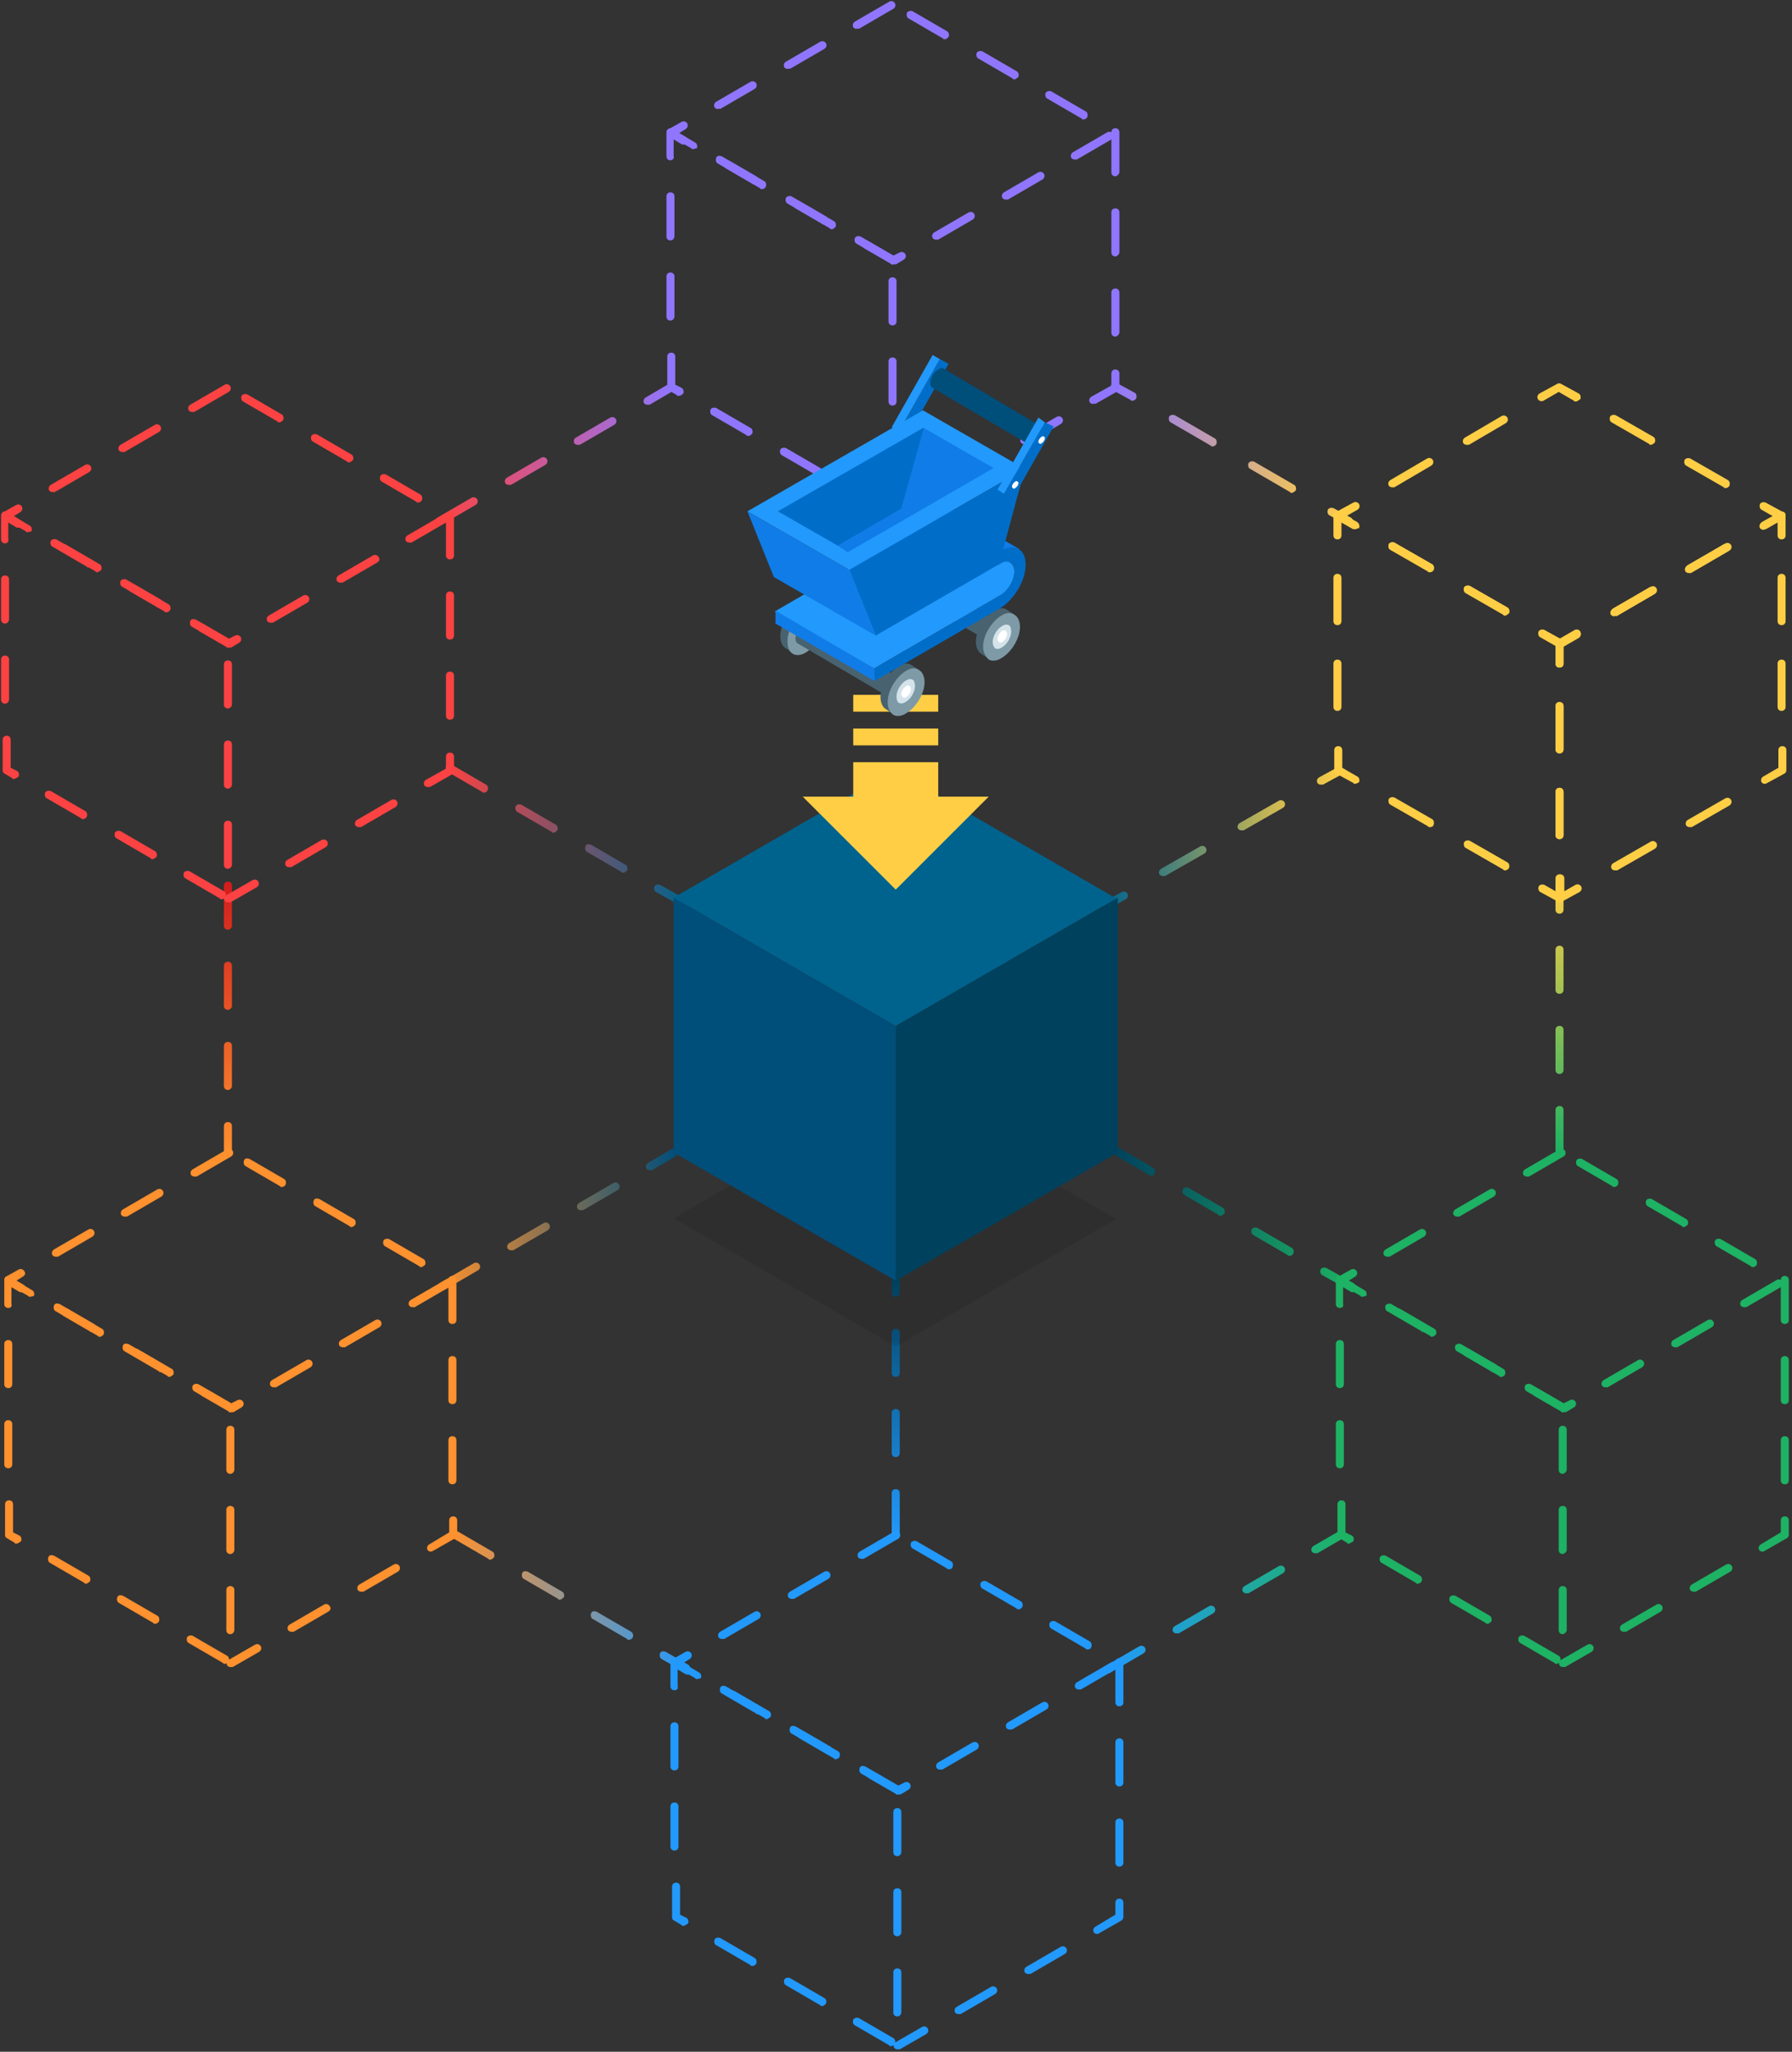 <svg xmlns="http://www.w3.org/2000/svg" width="477" height="546" viewBox="0 0 477 546">
    <rect x="0" y="0" width="477" height="546" fill="#333333" stroke="none"/>
    <defs>
        <linearGradient id="prefix__a" x1="-.154%" x2="99.74%" y1="50.018%" y2="50.018%">
            <stop offset="0%" stop-color="#FC4242"/>
            <stop offset="100%" stop-color="#00638E"/>
        </linearGradient>
        <linearGradient id="prefix__b" x1="-.265%" x2="99.958%" y1="50.054%" y2="50.054%">
            <stop offset=".385%" stop-color="#00415E"/>
            <stop offset="100%" stop-color="#1DB264"/>
        </linearGradient>
        <linearGradient id="prefix__c" x1="-.318%" x2="99.979%" y1="50.303%" y2="50.303%">
            <stop offset="0%" stop-color="#FF912E"/>
            <stop offset="99.75%" stop-color="#2299FC"/>
        </linearGradient>
        <linearGradient id="prefix__d" x1=".451%" x2="947.642%" y1="50.854%" y2="50.854%">
            <stop offset="0%" stop-color="#9076FF"/>
            <stop offset="100%" stop-color="#FFCE45"/>
        </linearGradient>
        <linearGradient id="prefix__e" x1="-39.198%" x2="124.794%" y1="50.472%" y2="50.472%">
            <stop offset="0%" stop-color="#9076FF"/>
            <stop offset="100%" stop-color="#FFCE45"/>
        </linearGradient>
        <linearGradient id="prefix__f" x1="-849.033%" x2="98.162%" y1="48.795%" y2="48.795%">
            <stop offset="0%" stop-color="#9076FF"/>
            <stop offset="100%" stop-color="#FFCE45"/>
        </linearGradient>
        <linearGradient id="prefix__g" x1="49.58%" x2="49.58%" y1="100.037%" y2=".059%">
            <stop offset="0%" stop-color="#2299FC"/>
            <stop offset="99.94%" stop-color="#00415E"/>
        </linearGradient>
        <linearGradient id="prefix__h" x1="45.91%" x2="45.91%" y1="100.118%" y2=".043%">
            <stop offset="0%" stop-color="#00638E"/>
            <stop offset="100%" stop-color="#5E41D8"/>
        </linearGradient>
        <linearGradient id="prefix__i" x1="51.66%" x2="51.66%" y1="99.989%" y2=".011%">
            <stop offset="0%" stop-color="#1DB264"/>
            <stop offset="100%" stop-color="#FFCE45"/>
        </linearGradient>
        <linearGradient id="prefix__j" x1="45.64%" x2="45.64%" y1="100.036%" y2=".011%">
            <stop offset=".116%" stop-color="#FF912E"/>
            <stop offset="99.94%" stop-color="#D31C1C"/>
        </linearGradient>
        <linearGradient id="prefix__k" x1="-2.27%" x2="928.624%" y1="47.426%" y2="47.426%">
            <stop offset="0%" stop-color="#00638E"/>
            <stop offset="99.96%" stop-color="#FFCE45"/>
        </linearGradient>
        <linearGradient id="prefix__l" x1="-39.535%" x2="125.379%" y1="49.54%" y2="49.54%">
            <stop offset="0%" stop-color="#00638E"/>
            <stop offset="99.96%" stop-color="#FFCE45"/>
        </linearGradient>
        <linearGradient id="prefix__m" x1="-834.699%" x2="96.186%" y1="48.565%" y2="48.565%">
            <stop offset="0%" stop-color="#00638E"/>
            <stop offset="99.96%" stop-color="#FFCE45"/>
        </linearGradient>
        <linearGradient id="prefix__n" x1=".021%" x2="100.048%" y1="49.919%" y2="49.919%">
            <stop offset=".116%" stop-color="#FF912E"/>
            <stop offset="100%" stop-color="#004E7A"/>
        </linearGradient>
        <linearGradient id="prefix__o" x1="-.131%" x2="99.893%" y1="49.732%" y2="49.732%">
            <stop offset="0%" stop-color="#FC4242"/>
            <stop offset="100%" stop-color="#9076FF"/>
        </linearGradient>
        <linearGradient id="prefix__p" x1=".002%" x2="99.937%" y1="50.014%" y2="50.014%">
            <stop offset="0%" stop-color="#2299FC"/>
            <stop offset="100%" stop-color="#1DB264"/>
        </linearGradient>
    </defs>
    <g fill="none">
        <path fill="url(#prefix__a)" d="M183.304 241.648c-.213 0-.426 0-.426-.214l-7.256-4.052c-.426-.213-.64-.853-.426-1.493.213-.427.853-.64 1.493-.427l7.256 4.053c.426.213.64.853.426 1.493-.426.426-.853.64-1.067.64zm-16.43-9.385c-.214 0-.428 0-.428-.213l-9.175-5.332c-.427-.213-.64-.853-.427-1.493.213-.64.853-.64 1.494-.427l9.175 5.332c.427.214.64.854.427 1.493-.427.427-.853.64-1.067.64zM148.307 221.6c-.213 0-.427 0-.427-.213l-9.176-5.332c-.426-.213-.64-.853-.426-1.493.213-.427.853-.64 1.493-.427l9.176 5.332c.427.214.64.854.427 1.493-.427.427-.64.64-1.067.64zm-18.565-10.664c-.214 0-.427 0-.427-.213l-9.176-5.332c-.427-.213-.64-.853-.427-1.493.214-.64.854-.64 1.494-.427l9.176 5.332c.427.214.64.853.427 1.493-.214.427-.64.64-1.067.64z" transform="translate(-1)"/>
        <path fill="url(#prefix__b)" d="M360.634 343.596c-.213 0-.427 0-.427-.213l-7.255-4.053c-.427-.213-.64-.853-.427-1.493.213-.426.854-.64 1.494-.426l7.255 4.052c.427.214.64.853.427 1.493-.214.427-.64.64-1.067.64zm-16.431-9.384c-.214 0-.427 0-.427-.214l-9.176-5.332c-.427-.213-.64-.853-.427-1.493.214-.426.854-.64 1.494-.426l9.176 5.332c.427.213.64.853.427 1.493-.214.426-.64.64-1.067.64zm-18.352-10.664c-.214 0-.427 0-.427-.214l-9.176-5.332c-.427-.213-.64-.853-.427-1.493.214-.426.854-.64 1.494-.426l9.176 5.332c.427.213.64.853.427 1.493-.427.426-.854.64-1.067.64zm-18.565-10.664c-.214 0-.427 0-.427-.214l-9.176-5.332c-.427-.213-.64-.853-.427-1.493.214-.426.854-.64 1.494-.426l9.176 5.332c.427.213.64.853.427 1.493-.214.426-.64.64-1.067.64z" transform="translate(-1)"/>
        <path fill="url(#prefix__c)" d="M183.518 445.118c-.214 0-.427 0-.427-.213l-5.975-3.413c-.427-.213-.64-.853-.427-1.493.214-.64.854-.64 1.494-.426l5.975 3.412c.427.213.64.853.427 1.493-.214.427-.64.64-1.067.64zm-15.151-8.745c-.213 0-.427 0-.427-.213l-9.176-5.332c-.427-.213-.64-.853-.427-1.493.214-.64.854-.64 1.494-.426l9.176 5.332c.427.213.64.853.427 1.493-.213.426-.64.64-1.067.64zm-18.352-10.664c-.213 0-.427 0-.427-.213l-9.175-5.332c-.427-.213-.64-.853-.427-1.493.213-.64.853-.64 1.493-.426l9.176 5.332c.427.213.64.853.427 1.493-.427.426-.853.64-1.067.64zm-18.565-10.664c-.213 0-.427 0-.427-.213l-9.176-5.332c-.426-.213-.64-.853-.426-1.493.213-.64.853-.64 1.493-.427l9.176 5.333c.427.213.64.853.427 1.492-.427.427-.64.64-1.067.64z" transform="translate(-1)"/>
        <g>
            <path fill="url(#prefix__d)" d="M5.762 6.398c-.214 0-.427 0-.427-.213L.64 3.625C.213 3.414 0 2.774.213 2.134c.214-.427.854-.64 1.494-.427l4.695 2.56c.427.213.64.853.427 1.493-.214.426-.64.64-1.067.64z" transform="translate(-1) translate(296.616 100.242)"/>
            <path fill="url(#prefix__e)" d="M48.227 30.926c-.214 0-.427 0-.427-.213l-10.67-6.186c-.426-.213-.64-.853-.426-1.493.213-.426.853-.64 1.493-.426l10.67 6.185c.427.213.64.853.427 1.493-.427.426-.854.64-1.067.64zM27.1 18.556c-.213 0-.427 0-.427-.214l-10.67-6.185c-.426-.213-.64-.853-.426-1.493.213-.426.853-.64 1.493-.426l10.67 6.185c.427.213.64.853.427 1.493-.427.64-.854.64-1.067.64z" transform="translate(-1) translate(296.616 100.242)"/>
            <path fill="url(#prefix__f)" d="M63.378 39.67c-.214 0-.427 0-.427-.213l-4.695-2.56c-.427-.213-.64-.852-.427-1.492.214-.427.854-.64 1.494-.427l4.695 2.56c.427.213.64.853.427 1.492-.427.427-.64.64-1.067.64z" transform="translate(-1) translate(296.616 100.242)"/>
        </g>
        <path fill="url(#prefix__g)" d="M239.427 409.073c-.64 0-1.067-.426-1.067-1.066v-10.664c0-.64.427-1.066 1.067-1.066.64 0 1.067.426 1.067 1.066v10.664c0 .64-.427 1.066-1.067 1.066zm0-21.328c-.64 0-1.067-.426-1.067-1.066v-10.664c0-.64.427-1.067 1.067-1.067.64 0 1.067.427 1.067 1.067v10.664c0 .64-.427 1.066-1.067 1.066zm0-21.328c-.64 0-1.067-.426-1.067-1.066v-10.664c0-.64.427-1.067 1.067-1.067.64 0 1.067.427 1.067 1.067v10.664c0 .64-.427 1.066-1.067 1.066zm0-21.328c-.64 0-1.067-.426-1.067-1.066v-6.825c0-.64.427-1.067 1.067-1.067.64 0 1.067.427 1.067 1.067v6.825c0 .64-.427 1.066-1.067 1.066z" transform="translate(-1)"/>
        <path fill="url(#prefix__h)" d="M239.213 158.468c-.64 0-1.067-.427-1.067-1.066v-10.664c0-.64.427-1.067 1.067-1.067.64 0 1.067.427 1.067 1.067v10.664c0 .64-.64 1.066-1.067 1.066zm0-21.328c-.64 0-1.067-.427-1.067-1.067v-8.104c0-.64.427-1.067 1.067-1.067.64 0 1.067.427 1.067 1.067v8.104c0 .64-.64 1.067-1.067 1.067z" transform="translate(-1)"/>
        <path fill="url(#prefix__i)" d="M416.116 307.125c-.64 0-1.067-.427-1.067-1.066v-10.664c0-.64.427-1.067 1.067-1.067.64 0 1.067.427 1.067 1.067v10.664c0 .64-.427 1.066-1.067 1.066zm0-21.328c-.64 0-1.067-.427-1.067-1.067v-10.664c0-.64.427-1.066 1.067-1.066.64 0 1.067.427 1.067 1.066v10.664c0 .64-.427 1.067-1.067 1.067zm0-21.328c-.64 0-1.067-.427-1.067-1.067v-10.664c0-.64.427-1.066 1.067-1.066.64 0 1.067.426 1.067 1.066v10.664c0 .64-.427 1.067-1.067 1.067zm0-21.328c-.64 0-1.067-.427-1.067-1.067v-6.398c0-.64.427-1.067 1.067-1.067.64 0 1.067.427 1.067 1.067v6.398c0 .64-.427 1.067-1.067 1.067z" transform="translate(-1)"/>
        <path fill="url(#prefix__j)" d="M61.67 307.765c-.64 0-1.066-.427-1.066-1.067v-7.038c0-.64.426-1.066 1.067-1.066.64 0 1.066.426 1.066 1.066v7.038c0 .64-.64 1.067-1.066 1.067zm0-17.702c-.64 0-1.066-.427-1.066-1.067v-10.664c0-.64.426-1.066 1.067-1.066.64 0 1.066.426 1.066 1.066v10.664c0 .64-.64 1.067-1.066 1.067zm0-21.329c-.64 0-1.066-.426-1.066-1.066v-10.664c0-.64.426-1.067 1.067-1.067.64 0 1.066.427 1.066 1.067v10.664c0 .64-.64 1.066-1.066 1.066zm0-21.328c-.64 0-1.066-.426-1.066-1.066v-10.664c0-.64.426-1.067 1.067-1.067.64 0 1.066.427 1.066 1.067v10.664c0 .64-.64 1.066-1.066 1.066z" transform="translate(-1)"/>
        <g>
            <path fill="url(#prefix__k)" d="M2.987 39.244c-.426 0-.64-.214-.853-.427-.213-.426-.213-1.066.427-1.493l4.694-2.56c.427-.212 1.067-.212 1.494.427.213.427.213 1.067-.427 1.493l-4.694 2.56h-.64z" transform="translate(-1) translate(292.348 202.617)"/>
            <path fill="url(#prefix__l)" d="M18.138 30.5c-.426 0-.64-.214-.853-.427-.214-.427-.214-1.067.427-1.493l10.456-5.972c.427-.213 1.067-.213 1.494.426.213.427.213 1.067-.427 1.493L18.779 30.5h-.64zm20.913-12.158c-.427 0-.64-.213-.854-.426-.213-.427-.213-1.067.427-1.493L49.08 10.45c.427-.213 1.067-.213 1.494.426.214.427.214 1.067-.427 1.493l-10.456 5.972h-.64z" transform="translate(-1) translate(292.348 202.617)"/>
            <path fill="url(#prefix__m)" d="M60.177 6.185c-.427 0-.64-.213-.854-.426-.213-.427-.213-1.067.427-1.493l4.695-2.56c.426-.213 1.067-.213 1.493.427.214.426.214 1.066-.426 1.493l-4.695 2.56h-.64z" transform="translate(-1) translate(292.348 202.617)"/>
        </g>
        <path fill="url(#prefix__n)" d="M118.433 343.383c-.427 0-.64-.213-.854-.427-.213-.426-.213-1.066.427-1.493l9.176-5.332c.427-.213 1.067-.213 1.494.427.213.426.213 1.066-.427 1.493l-9.176 5.332h-.64zm18.565-10.664c-.427 0-.64-.214-.853-.427-.214-.426-.214-1.066.426-1.493l9.176-5.332c.427-.213 1.067-.213 1.494.427.213.426.213 1.066-.427 1.493l-9.176 5.332h-.64zm18.565-10.664c-.426 0-.64-.214-.853-.427-.214-.426-.214-1.066.427-1.493l9.175-5.332c.427-.213 1.067-.213 1.494.427.214.426.214 1.066-.427 1.493l-9.175 5.332h-.64zm18.352-10.664c-.427 0-.64-.214-.853-.427-.214-.426-.214-1.066.426-1.493l6.189-3.626c.427-.213 1.067-.213 1.494.427.213.426.213 1.066-.427 1.493l-6.189 3.626h-.64z" transform="translate(-1)"/>
        <path fill="url(#prefix__o)" d="M117.793 139.7c-.427 0-.64-.214-.854-.427-.213-.427-.213-1.067.427-1.493l9.176-5.332c.427-.214 1.067-.214 1.494.426.213.427.213 1.067-.427 1.493l-9.176 5.332h-.64zm18.565-10.665c-.427 0-.64-.213-.854-.426-.213-.427-.213-1.067.427-1.493l9.176-5.332c.427-.214 1.067-.214 1.494.426.213.427.213 1.067-.427 1.493l-9.176 5.332h-.64zm18.352-10.664c-.427 0-.64-.213-.854-.426-.213-.427-.213-1.067.427-1.493l9.176-5.332c.427-.214 1.067-.214 1.494.426.213.427.213 1.066-.427 1.493l-9.176 5.332h-.64zm18.565-10.664c-.427 0-.64-.213-.854-.427-.213-.426-.213-1.066.427-1.493l6.189-3.625c.426-.214 1.067-.214 1.493.426.214.427.214 1.067-.426 1.493l-6.189 3.626h-.64z" transform="translate(-1)"/>
        <path fill="url(#prefix__p)" d="M295.55 445.331c-.428 0-.641-.213-.854-.426-.214-.427-.214-1.067.426-1.493l9.176-5.332c.427-.214 1.067-.214 1.494.426.213.427.213 1.067-.427 1.493l-9.176 5.332h-.64zm18.564-10.664c-.426 0-.64-.213-.853-.426-.214-.427-.214-1.067.426-1.493l9.176-5.332c.427-.214 1.067-.214 1.494.426.214.427.214 1.067-.427 1.493l-9.176 5.332h-.64zm18.565-10.664c-.426 0-.64-.213-.853-.426-.214-.427-.214-1.067.427-1.493l9.176-5.332c.426-.214 1.067-.214 1.493.426.214.427.214 1.067-.426 1.493l-9.176 5.332h-.64zm18.352-10.664c-.427 0-.64-.213-.853-.426-.214-.427-.214-1.067.426-1.493l6.616-3.84c.426-.213 1.067-.213 1.493.427.214.427.214 1.066-.426 1.493l-6.616 3.84h-.64z" transform="translate(-1)"/>
        <g fill="#1DB264">
            <path d="M60.604 138.633c-.427 0-.64-.213-.854-.427-.213-.426-.213-1.066.427-1.493l7.042-4.052c.427-.213 1.067-.213 1.494.427.213.426.213 1.066-.427 1.492l-7.042 4.053h-.64zm16.217-9.385c-.426 0-.64-.213-.853-.426-.214-.427-.214-1.067.427-1.493l9.176-5.332c.426-.213 1.067-.213 1.493.426.214.427.214 1.067-.426 1.493l-9.176 5.332h-.64zm18.566-10.664c-.427 0-.64-.213-.854-.426-.213-.427-.213-1.067.427-1.493l9.176-5.332c.427-.213 1.067-.213 1.493.426.214.427.214 1.067-.426 1.493l-9.176 5.332h-.64zm18.351-10.664c-.426 0-.64-.213-.853-.426-.214-.427-.214-1.067.427-1.493l5.334-3.2v-3.199c0-.64.427-1.066 1.067-1.066.64 0 1.067.427 1.067 1.066v3.84c0 .426-.213.64-.426.853l-5.975 3.412c-.214.213-.427.213-.64.213zm5.975-17.915c-.64 0-1.067-.427-1.067-1.067V78.274c0-.64.427-1.066 1.067-1.066.64 0 1.067.426 1.067 1.066v10.664c0 .64-.426 1.067-1.067 1.067zm0-21.328c-.64 0-1.067-.427-1.067-1.067V56.946c0-.64.427-1.066 1.067-1.066.64 0 1.067.426 1.067 1.066V67.61c0 .64-.426 1.067-1.067 1.067zm0-21.329c-.64 0-1.067-.426-1.067-1.066V35.618c0-.64.427-1.066 1.067-1.066.64 0 1.067.426 1.067 1.066v10.664c0 .64-.426 1.066-1.067 1.066z" transform="translate(-1) translate(356.366 304.992)"/>
            <path d="M58.896 137.78c-.213 0-.426 0-.426-.214l-9.176-5.332c-.427-.213-.64-.853-.427-1.493.213-.426.854-.64 1.494-.426l9.176 5.332c.426.213.64.853.426 1.493-.213.426-.64.64-1.067.64zm1.708-7.892c-.64 0-1.067-.426-1.067-1.066v-10.664c0-.64.426-1.067 1.067-1.067.64 0 1.067.427 1.067 1.067v10.664c0 .426-.64 1.066-1.067 1.066zm-20.06-2.772c-.213 0-.426 0-.426-.214l-9.176-5.332c-.427-.213-.64-.853-.427-1.493.214-.426.854-.64 1.494-.426l9.176 5.332c.427.213.64.853.427 1.493-.427.426-.64.64-1.067.64zM21.98 116.452c-.213 0-.426 0-.426-.214l-9.176-5.332c-.427-.213-.64-.853-.427-1.493.213-.426.854-.64 1.494-.426l9.176 5.332c.426.213.64.853.426 1.493-.213.426-.64.64-1.067.64zm38.625-7.892c-.64 0-1.067-.426-1.067-1.066V96.83c0-.64.426-1.067 1.067-1.067.64 0 1.067.427 1.067 1.067v10.664c0 .426-.64 1.066-1.067 1.066zm-56.976-2.773c-.214 0-.427 0-.427-.213l-2.134-1.28c-.427-.213-.427-.64-.427-.853v-8.104c0-.64.427-1.067 1.067-1.067.64 0 1.067.427 1.067 1.067v7.465l1.707.853c.427.213.64.853.427 1.493-.64.426-1.067.64-1.28.64zm56.976-18.555c-.64 0-1.067-.427-1.067-1.066V75.502c0-.64.426-1.067 1.067-1.067.64 0 1.067.427 1.067 1.067v10.664c0 .426-.64 1.066-1.067 1.066zM1.28 85.739c-.64 0-1.067-.427-1.067-1.066V74.009c0-.64.427-1.067 1.067-1.067.64 0 1.067.427 1.067 1.067v10.664c0 .64-.426 1.066-1.067 1.066zm59.324-14.93c-.214 0-.427 0-.427-.213L51 65.264c-.427-.213-.64-.853-.427-1.493.214-.426.854-.64 1.494-.426l9.176 5.332c.427.213.64.853.427 1.493-.427.426-.854.64-1.067.64zM1.28 64.411c-.64 0-1.067-.427-1.067-1.066V52.68c0-.64.427-1.066 1.067-1.066.64 0 1.067.427 1.067 1.066v10.665c0 .64-.426 1.066-1.067 1.066zm40.758-4.266c-.213 0-.426 0-.426-.213L32.436 54.6c-.427-.213-.64-.853-.427-1.493.213-.427.853-.64 1.494-.427l9.176 5.333c.426.213.64.853.426 1.492-.426.427-.64.64-1.067.64zM23.473 49.481c-.213 0-.427 0-.427-.213l-9.175-5.332c-.427-.213-.64-.853-.427-1.493.213-.427.853-.64 1.493-.427l9.176 5.332c.427.214.64.854.427 1.493-.213.427-.64.64-1.067.64zM1.28 43.083c-.64 0-1.067-.427-1.067-1.067v-6.398c0-.427.214-.64.427-.853.427-.213.64-.213 1.067 0l3.628 2.133c.427.213.64.853.427 1.493-.214.426-.854.64-1.494.426l-2.134-1.28v4.48c.213.64-.213 1.066-.854 1.066z" transform="translate(-1) translate(356.366 304.992)"/>
            <path d="M60.604 70.81c-.214 0-.427 0-.427-.214l-7.042-4.052c-.427-.214-.64-.853-.427-1.493.213-.427.854-.64 1.494-.427l6.615 3.84 1.707-.854c.427-.213 1.067-.213 1.494.427.213.426.213 1.066-.427 1.493l-2.134 1.28h-.853zm11.31-6.612c-.427 0-.64-.214-.854-.427-.214-.426-.214-1.066.427-1.493l9.175-5.332c.427-.213 1.067-.213 1.494.427.214.426.214 1.066-.427 1.493l-9.175 5.332h-.64zm-27.742-2.773c-.213 0-.426 0-.426-.213L34.57 55.88c-.427-.214-.64-.853-.427-1.493.213-.427.853-.64 1.494-.427l9.175 5.332c.427.213.64.853.427 1.493-.213.427-.64.64-1.067.64zm46.307-7.891c-.427 0-.64-.214-.854-.427-.213-.427-.213-1.066.427-1.493l9.176-5.332c.426-.213 1.067-.213 1.493.427.214.426.214 1.066-.426 1.493l-9.176 5.332h-.64zM25.82 50.76c-.214 0-.427 0-.427-.213l-9.176-5.332c-.427-.214-.64-.854-.427-1.493.213-.427.854-.64 1.494-.427l9.176 5.332c.427.213.64.853.427 1.493-.427.427-.854.64-1.067.64zm83.01-7.891c-.427 0-.64-.214-.854-.427-.214-.427-.214-1.066.427-1.493l9.175-5.332c.427-.213 1.067-.213 1.494.427.214.426.214 1.066-.427 1.492l-9.175 5.333h-.64zM7.254 40.097c-.213 0-.426 0-.426-.213L.854 36.47c-.427-.213-.427-.64-.427-.853 0-.213.213-.64.427-.853l3.414-1.92c.427-.213 1.067-.213 1.494.427.213.426.213 1.066-.427 1.493L3.628 35.83l4.268 2.56c.426.213.64.853.426 1.493-.426 0-.64.213-1.067.213zm103.923-7.892c-.214 0-.427 0-.427-.213l-9.176-5.332c-.427-.213-.64-.853-.427-1.493.214-.426.854-.64 1.494-.426l9.176 5.332c.427.213.64.853.427 1.493-.214.426-.64.64-1.067.64zM13.87 29.433c-.427 0-.64-.213-.854-.427-.213-.426-.213-1.066.427-1.493l9.176-5.332c.426-.213 1.067-.213 1.493.427.214.426.214 1.066-.426 1.493l-9.176 5.332h-.64zm78.955-7.892c-.213 0-.427 0-.427-.213l-9.176-5.332c-.427-.213-.64-.853-.427-1.493.214-.426.854-.64 1.494-.426l9.176 5.332c.427.213.64.853.427 1.493-.427.426-.854.64-1.067.64zm-60.39-2.772c-.427 0-.64-.214-.854-.427-.213-.426-.213-1.066.427-1.493l9.176-5.332c.427-.213 1.067-.213 1.494.427.213.426.213 1.066-.427 1.493l-9.176 5.332h-.64zm41.825-7.892c-.214 0-.427 0-.427-.213l-9.176-5.332c-.427-.213-.64-.853-.427-1.493.214-.426.854-.64 1.494-.426l9.176 5.332c.427.213.64.853.427 1.493-.214.426-.64.64-1.067.64zM51 8.105c-.427 0-.64-.214-.854-.427-.213-.426-.213-1.066.427-1.493L59.75.853c.427-.213 1.067-.213 1.494.427.213.426.213 1.066-.427 1.493l-9.176 5.332h-.64z" transform="translate(-1) translate(356.366 304.992)"/>
        </g>
        <g fill="#FFCE45">
            <g>
                <path d="M2.134 43.296c-.64 0-1.067-.426-1.067-1.066v-5.332c0-.427.213-.64.427-.853l4.694-2.56c.427-.213 1.067-.213 1.494.427.214.426.214 1.066-.427 1.493L3.201 37.75v4.692c0 .427-.427.853-1.067.853zM16.858 29.433c-.427 0-.64-.213-.854-.427-.213-.426-.213-1.066.427-1.493l10.03-5.758c.427-.214 1.067-.214 1.493.426.214.427.214 1.067-.426 1.493l-10.03 5.759h-.64zm19.846-11.517c-.427 0-.64-.214-.854-.427-.213-.427-.213-1.066.427-1.493l10.03-5.758c.426-.214 1.066-.214 1.493.426.213.427.213 1.066-.427 1.493l-10.03 5.759h-.64zM61.244 9.171c-.64 0-1.067-.426-1.067-1.066V4.692l-2.988 1.706c-.426.214-1.067.214-1.493-.426-.214-.427-.214-1.067.426-1.493l4.695-2.56c.427-.213.64-.213 1.067 0 .427.214.427.64.427.854v5.332c0 .64-.427 1.066-1.067 1.066zM61.244 54.813c-.64 0-1.067-.426-1.067-1.066V42.23c0-.64.427-1.067 1.067-1.067.64 0 1.067.427 1.067 1.067v11.517c0 .64-.427 1.066-1.067 1.066zm0-22.82c-.64 0-1.067-.427-1.067-1.067V19.409c0-.64.427-1.067 1.067-1.067.64 0 1.067.427 1.067 1.067v11.517c0 .64-.427 1.066-1.067 1.066zM56.763 74.222c-.427 0-.64-.213-.854-.427-.213-.426-.213-1.066.427-1.493l4.054-2.346v-4.692c0-.64.427-1.066 1.067-1.066.64 0 1.067.426 1.067 1.066v5.332c0 .427-.213.64-.427.853l-4.694 2.56c-.427.213-.427.213-.64.213zM16.858 97.256c-.427 0-.64-.213-.854-.426-.213-.427-.213-1.067.427-1.493l10.03-5.759c.427-.213 1.067-.213 1.493.427.214.426.214 1.066-.426 1.493l-10.03 5.758h-.64zM36.704 85.74c-.427 0-.64-.213-.854-.427-.213-.426-.213-1.066.427-1.492l10.03-5.76c.426-.212 1.066-.212 1.493.427.213.427.213 1.067-.427 1.493l-10.03 5.76h-.64zM2.134 105.787c-.213 0-.427 0-.427-.213-.427-.213-.427-.64-.427-.853V99.39c0-.64.427-1.066 1.067-1.066.64 0 1.067.426 1.067 1.066v3.413l2.988-1.707c.427-.213 1.067-.213 1.494.427.213.426.213 1.066-.427 1.493l-4.695 2.56c-.213.212-.427.212-.64.212zM2.134 88.938c-.64 0-1.067-.426-1.067-1.066V76.355c0-.64.427-1.067 1.067-1.067.64 0 1.067.427 1.067 1.067v11.517c0 .64-.427 1.066-1.067 1.066zm0-22.82c-.64 0-1.067-.427-1.067-1.067V53.534c0-.64.427-1.067 1.067-1.067.64 0 1.067.427 1.067 1.067V65.05c0 .64-.427 1.066-1.067 1.066z" transform="translate(-1) translate(354.232 100.242) translate(59.75 34.125)"/>
            </g>
            <g>
                <path d="M61.884 43.296c-.64 0-1.067-.426-1.067-1.066v-4.692l-4.054-2.347c-.427-.213-.64-.853-.427-1.493.213-.426.853-.64 1.493-.426l4.695 2.56c.427.213.427.64.427.852v5.332c0 .854-.427 1.28-1.067 1.28zM47.373 29.433c-.213 0-.427 0-.427-.213l-10.029-5.76c-.427-.212-.64-.852-.427-1.492.214-.427.854-.64 1.494-.427l10.03 5.759c.426.213.64.853.426 1.493-.427.427-.853.64-1.067.64zM27.314 17.916c-.213 0-.427 0-.427-.214l-10.029-5.758c-.427-.214-.64-.853-.427-1.493.214-.427.854-.64 1.494-.427l10.03 5.759c.426.213.64.853.426 1.493-.213.426-.64.64-1.067.64zM2.774 9.171c-.64 0-1.067-.426-1.067-1.066V2.773c0-.427.214-.64.427-.853.427-.214.64-.214 1.067 0l4.695 2.559c.426.213.64.853.426 1.493-.213.426-.853.64-1.493.426L3.84 4.692v3.413c0 .64-.427 1.066-1.067 1.066zM2.774 54.813c-.64 0-1.067-.426-1.067-1.066V42.23c0-.64.427-1.067 1.067-1.067.64 0 1.067.427 1.067 1.067v11.517c0 .64-.427 1.066-1.067 1.066zm0-22.82c-.64 0-1.067-.427-1.067-1.067V19.409c0-.64.427-1.067 1.067-1.067.64 0 1.067.427 1.067 1.067v11.517c0 .64-.427 1.066-1.067 1.066zM7.469 74.222c-.214 0-.427 0-.427-.213l-4.695-2.56c-.426-.213-.426-.64-.426-.853v-5.332c0-.64.426-1.066 1.066-1.066.64 0 1.067.426 1.067 1.066v4.692l4.055 2.346c.427.214.64.853.427 1.493-.427.214-.854.427-1.067.427zM47.373 97.256c-.213 0-.427 0-.427-.213l-10.029-5.759c-.427-.213-.64-.853-.427-1.493.214-.426.854-.64 1.494-.426l10.03 5.758c.426.214.64.854.426 1.493-.427.64-.853.64-1.067.64zM27.314 85.74c-.213 0-.427 0-.427-.213l-10.029-5.759c-.427-.213-.64-.853-.427-1.493.214-.426.854-.64 1.494-.426l10.03 5.758c.426.214.64.853.426 1.493-.213.64-.64.64-1.067.64zM61.884 105.787c-.213 0-.427 0-.427-.213l-4.694-2.56c-.427-.212-.64-.852-.427-1.492.213-.427.853-.64 1.493-.427l2.988 1.707v-3.413c0-.64.427-1.066 1.067-1.066.64 0 1.067.426 1.067 1.066v5.332c0 .427-.214.64-.427.853-.213.213-.427.213-.64.213zM61.884 88.938c-.64 0-1.067-.426-1.067-1.066V76.355c0-.64.427-1.067 1.067-1.067.64 0 1.067.427 1.067 1.067v11.517c0 .64-.427 1.066-1.067 1.066zm0-22.82c-.64 0-1.067-.427-1.067-1.067V53.534c0-.64.427-1.067 1.067-1.067.64 0 1.067.427 1.067 1.067V65.05c0 .64-.427 1.066-1.067 1.066z" transform="translate(-1) translate(354.232 100.242) translate(0 34.125)"/>
            </g>
            <path d="M66.152 6.612c-.214 0-.427 0-.427-.214l-4.054-2.346-4.055 2.346c-.427.214-1.067.214-1.494-.426-.213-.427-.213-1.067.427-1.493l4.695-2.56c.427-.213.64-.213 1.067 0l4.694 2.56c.427.213.64.853.427 1.493-.64.426-.853.64-1.28.64zM17.285 29.433c-.427 0-.64-.213-.854-.427-.213-.426-.213-1.066.427-1.493l9.816-5.758c.427-.214 1.067-.214 1.494.426.213.427.213 1.067-.427 1.493l-9.816 5.759h-.64zM37.13 18.129c-.426 0-.64-.213-.853-.427-.214-.426-.214-1.066.427-1.493l9.816-5.758c.426-.213 1.067-.213 1.493.426.214.427.214 1.067-.426 1.493L37.77 18.13h-.64zM7.469 40.523c-.214 0-.427 0-.427-.213l-4.695-2.56c-.426-.212-.426-.64-.426-.852 0-.214.213-.64.426-.853l4.695-2.56c.427-.213 1.067-.213 1.494.427.213.426.213 1.066-.427 1.493L5.12 37.11l2.988 1.706c.427.213.64.853.427 1.493-.427 0-.854.213-1.067.213zM47.373 63.558c-.213 0-.427 0-.427-.213l-10.029-5.76c-.427-.212-.64-.852-.427-1.492.214-.427.854-.64 1.494-.427l10.03 5.759c.426.213.64.853.426 1.493-.427.427-.853.64-1.067.64zM27.314 52.04c-.213 0-.427 0-.427-.214L16.858 46.07c-.427-.214-.64-.853-.427-1.493.214-.427.854-.64 1.494-.427l10.03 5.759c.426.213.64.853.426 1.493-.213.426-.64.64-1.067.64zM61.884 72.09c-.213 0-.427 0-.427-.214l-4.694-2.56c-.427-.213-.64-.853-.427-1.493.213-.426.853-.64 1.493-.426l4.055 2.346 4.054-2.346c.427-.213 1.067-.213 1.494.426.214.427.214 1.067-.427 1.493l-4.694 2.56c0 .213-.214.213-.427.213zM76.395 63.771c-.427 0-.64-.213-.854-.426-.213-.427-.213-1.067.427-1.493l9.816-5.759c.427-.213 1.067-.213 1.494.427.213.426.213 1.066-.427 1.492l-9.816 5.76c-.214-.214-.427 0-.64 0zM96.24 52.254c-.427 0-.64-.213-.853-.427-.214-.426-.214-1.066.426-1.493l9.816-5.758c.427-.214 1.067-.214 1.494.426.214.427.214 1.067-.427 1.493l-9.816 5.759h-.64zM116.086 40.737c-.427 0-.64-.214-.854-.427-.213-.426-.213-1.066.427-1.493l2.987-1.706-2.987-1.706c-.427-.214-.64-.853-.427-1.493.214-.427.854-.64 1.494-.427l4.695 2.56c.426.213.426.64.426.853 0 .213-.213.64-.426.853l-4.695 2.56c-.213.426-.427.426-.64.426zM106.056 29.646c-.213 0-.427 0-.427-.213L95.6 23.674c-.427-.213-.64-.853-.427-1.493.214-.426.854-.64 1.494-.426l10.03 5.758c.426.214.64.853.426 1.493-.213.427-.64.64-1.067.64zM86.211 18.13c-.214 0-.427 0-.427-.213l-10.03-5.759c-.426-.213-.64-.853-.426-1.493.213-.426.853-.64 1.493-.426l10.03 5.758c.427.213.64.853.427 1.493-.427.427-.854.64-1.067.64z" transform="translate(-1) translate(354.232 100.242)"/>
        </g>
        <g fill="#9076FF">
            <path d="M61.67 138.206c-.426 0-.64-.213-.853-.426-.213-.427-.213-1.067.427-1.493l7.042-4.053c.427-.213 1.067-.213 1.493.427.214.427.214 1.066-.426 1.493l-7.042 4.052h-.64zm16.218-9.384c-.426 0-.64-.213-.853-.427-.214-.426-.214-1.066.427-1.493l9.175-5.332c.427-.213 1.067-.213 1.494.427.214.426.214 1.066-.427 1.493l-9.175 5.332c-.214-.213-.427 0-.64 0zm18.566-10.664c-.427 0-.64-.213-.854-.427-.213-.426-.213-1.066.427-1.493l9.176-5.332c.426-.213 1.067-.213 1.493.427.214.426.214 1.066-.426 1.493l-9.176 5.332c-.427-.213-.64 0-.64 0zm18.351-10.664c-.426 0-.64-.214-.853-.427-.214-.426-.214-1.066.427-1.493l5.334-2.986V99.39c0-.64.427-1.066 1.067-1.066.64 0 1.067.426 1.067 1.066v3.84c0 .426-.213.639-.426.852l-5.975 3.413c-.214-.214-.427 0-.64 0zm5.975-17.916c-.64 0-1.067-.426-1.067-1.066V77.848c0-.64.427-1.067 1.067-1.067.64 0 1.067.427 1.067 1.067v10.664c0 .426-.64 1.066-1.067 1.066zm0-21.328c-.64 0-1.067-.427-1.067-1.066V56.52c0-.64.427-1.067 1.067-1.067.64 0 1.067.427 1.067 1.067v10.664c0 .426-.64 1.066-1.067 1.066zm0-21.328c-.64 0-1.067-.427-1.067-1.067V35.191c0-.64.427-1.066 1.067-1.066.64 0 1.067.427 1.067 1.066v10.664c0 .427-.64 1.067-1.067 1.067z" transform="translate(-1) translate(177.116)"/>
            <path d="M59.963 137.353c-.213 0-.426 0-.426-.213l-9.176-5.332c-.427-.213-.64-.853-.427-1.493.213-.427.854-.64 1.494-.427l9.176 5.332c.426.214.64.853.426 1.493-.213.427-.64.64-1.067.64zm1.494-8.105c-.64 0-1.067-.426-1.067-1.066v-10.664c0-.64.427-1.066 1.067-1.066.64 0 1.067.426 1.067 1.066v10.664c0 .64-.427 1.066-1.067 1.066zm-19.845-2.559c-.214 0-.427 0-.427-.213l-9.176-5.332c-.427-.214-.64-.853-.427-1.493.214-.427.854-.64 1.494-.427l9.176 5.332c.427.214.64.853.427 1.493-.427.427-.854.64-1.067.64zm-18.566-10.664c-.213 0-.426 0-.426-.213l-9.176-5.332c-.427-.214-.64-.853-.427-1.493.213-.427.854-.64 1.494-.427l9.176 5.332c.426.213.64.853.426 1.493-.426.427-.64.64-1.067.64zm38.411-8.105c-.64 0-1.067-.426-1.067-1.066V96.19c0-.64.427-1.067 1.067-1.067.64 0 1.067.427 1.067 1.067v10.664c0 .64-.427 1.066-1.067 1.066zm-56.976-2.56c-.213 0-.427 0-.427-.212l-2.133-1.28c-.427-.213-.427-.64-.427-.853V94.91c0-.64.427-1.066 1.067-1.066.64 0 1.067.426 1.067 1.066v7.465l1.707.853c.427.213.64.853.427 1.493-.427.427-.854.64-1.28.64zm56.976-18.768c-.64 0-1.067-.426-1.067-1.066V74.862c0-.64.427-1.067 1.067-1.067.64 0 1.067.427 1.067 1.067v10.664c0 .64-.427 1.066-1.067 1.066zm-59.11-1.28c-.64 0-1.067-.426-1.067-1.066V73.582c0-.64.427-1.066 1.067-1.066.64 0 1.067.426 1.067 1.066v10.664c0 .427-.427 1.067-1.067 1.067zm59.11-14.93c-.213 0-.427 0-.427-.212l-9.176-5.332c-.426-.214-.64-.854-.426-1.493.213-.427.853-.64 1.493-.427l9.176 5.332c.427.213.64.853.427 1.493-.213.427-.64.64-1.067.64zm-59.11-6.398c-.64 0-1.067-.426-1.067-1.066V52.254c0-.64.427-1.066 1.067-1.066.64 0 1.067.426 1.067 1.066v10.664c0 .427-.427 1.066-1.067 1.066zm40.758-4.265c-.213 0-.426 0-.426-.214l-9.176-5.332c-.427-.213-.64-.853-.427-1.493.213-.426.853-.64 1.494-.426l9.176 5.332c.426.213.64.853.426 1.493-.426.426-.64.64-1.067.64zM24.54 49.055c-.213 0-.427 0-.427-.214l-9.175-5.332c-.427-.213-.64-.853-.427-1.493.213-.64.853-.64 1.493-.426l9.176 5.332c.427.213.64.853.427 1.493-.213.426-.64.64-1.067.64zM2.347 42.656c-.64 0-1.067-.426-1.067-1.066V35.19c0-.426.214-.64.427-.853.427-.213.64-.213 1.067 0l3.628 2.133c.427.213.64.853.427 1.493-.214.427-.854.64-1.494.427L3.2 37.11v4.479c.213.426-.214 1.066-.854 1.066z" transform="translate(-1) translate(177.116)"/>
            <path d="M61.457 70.383c-.213 0-.427 0-.427-.213l-7.042-4.053c-.426-.213-.64-.853-.426-1.493.213-.426.853-.64 1.493-.426l6.616 3.839 1.707-.853c.426-.214 1.067-.214 1.493.426.214.427.214 1.067-.426 1.493l-2.134 1.28c-.427-.213-.64 0-.854 0zM72.98 63.77c-.426 0-.64-.213-.853-.426-.214-.427-.214-1.067.427-1.493l9.175-5.332c.427-.214 1.067-.214 1.494.426.214.427.214 1.067-.427 1.493l-9.175 5.332h-.64zm-27.74-2.773c-.214 0-.428 0-.428-.213l-9.175-5.332c-.427-.213-.64-.853-.427-1.493.213-.64.853-.64 1.494-.426l9.175 5.332c.427.213.64.853.427 1.493-.427.426-.64.64-1.067.64zm46.306-7.891c-.427 0-.64-.213-.854-.427-.213-.426-.213-1.066.427-1.492l9.176-5.333c.426-.213 1.067-.213 1.493.427.214.427.214 1.066-.426 1.493l-9.176 5.332h-.64zm-64.872-2.773c-.213 0-.427 0-.427-.213l-9.176-5.332c-.426-.213-.64-.853-.426-1.493.213-.426.853-.64 1.493-.426l9.176 5.332c.427.213.64.853.427 1.493-.213.426-.64.64-1.067.64zm83.223-7.891c-.426 0-.64-.213-.853-.427-.214-.426-.214-1.066.427-1.493l9.175-5.332c.427-.213 1.067-.213 1.494.427.214.427.214 1.066-.427 1.493l-9.175 5.332h-.64zM8.322 39.67c-.213 0-.426 0-.426-.213L1.92 36.045c-.427-.214-.427-.64-.427-.854 0-.213.213-.64.427-.853l3.414-1.92c.427-.213 1.067-.213 1.494.427.213.427.213 1.067-.427 1.493l-1.707 1.067 4.268 2.56c.426.212.64.852.426 1.492-.426 0-.64.213-1.067.213zm103.923-7.891c-.214 0-.427 0-.427-.213l-9.176-5.332c-.427-.214-.64-.854-.427-1.493.214-.427.854-.64 1.494-.427l9.176 5.332c.427.213.64.853.427 1.493-.214.427-.64.64-1.067.64zm-97.308-2.773c-.426 0-.64-.213-.853-.426-.213-.427-.213-1.067.427-1.493l9.176-5.332c.426-.214 1.067-.214 1.493.426.214.427.214 1.067-.426 1.493l-9.176 5.332c-.214-.213-.427 0-.64 0zm78.956-7.891c-.214 0-.427 0-.427-.213L84.29 15.57c-.427-.214-.64-.854-.427-1.493.214-.427.854-.64 1.494-.427l9.176 5.332c.427.213.64.853.427 1.493-.427.427-.854.64-1.067.64zm-60.39-2.773c-.427 0-.64-.213-.854-.426-.213-.427-.213-1.067.427-1.493l9.176-5.332c.427-.214 1.067-.214 1.494.426.213.427.213 1.067-.427 1.493l-9.176 5.332c-.214-.213-.427 0-.64 0zm41.825-7.891c-.214 0-.427 0-.427-.213l-9.176-5.333c-.427-.213-.64-.853-.427-1.493.214-.426.854-.64 1.494-.426l9.176 5.332c.427.213.64.853.427 1.493-.427.427-.64.64-1.067.64zM51.854 7.678c-.426 0-.64-.213-.853-.426-.213-.427-.213-1.067.427-1.493L60.604.427c.426-.214 1.067-.214 1.493.426.214.427.214 1.067-.426 1.493l-9.176 5.332c-.214-.213-.427 0-.64 0z" transform="translate(-1) translate(177.116)"/>
        </g>
        <g fill="#FC4242">
            <path d="M61.67 139.912c-.426 0-.64-.213-.853-.426-.213-.427-.213-1.066.427-1.493l7.042-4.052c.427-.214 1.067-.214 1.493.426.214.427.214 1.067-.426 1.493l-7.042 4.052h-.64zm16.218-9.384c-.426 0-.64-.213-.853-.426-.214-.427-.214-1.067.427-1.493l9.175-5.332c.427-.214 1.067-.214 1.494.426.214.427.214 1.067-.427 1.493l-9.175 5.332h-.64zm18.566-10.664c-.427 0-.64-.213-.854-.427-.213-.426-.213-1.066.427-1.492l9.176-5.332c.426-.214 1.067-.214 1.493.426.214.427.214 1.066-.426 1.493l-9.176 5.332h-.64zm18.351-10.664c-.426 0-.64-.213-.853-.427-.214-.426-.214-1.066.427-1.493l5.334-2.985v-3.2c0-.64.427-1.066 1.067-1.066.64 0 1.067.426 1.067 1.066v3.84c0 .426-.213.64-.426.852l-5.975 3.413h-.64zm5.975-17.916c-.64 0-1.067-.426-1.067-1.066V79.554c0-.64.427-1.067 1.067-1.067.64 0 1.067.427 1.067 1.067v10.664c0 .64-.426 1.066-1.067 1.066zm0-21.328c-.64 0-1.067-.426-1.067-1.066V58.226c0-.64.427-1.067 1.067-1.067.64 0 1.067.427 1.067 1.067V68.89c0 .64-.426 1.066-1.067 1.066zm0-21.328c-.64 0-1.067-.426-1.067-1.066V36.898c0-.64.427-1.067 1.067-1.067.64 0 1.067.427 1.067 1.067v10.664c0 .64-.426 1.066-1.067 1.066z" transform="translate(-1) translate(0 100.242)"/>
            <path d="M59.963 139.06c-.213 0-.426 0-.426-.214l-9.176-5.332c-.427-.213-.64-.853-.427-1.493.213-.426.854-.64 1.494-.426l9.176 5.332c.426.213.64.853.426 1.493-.213.426-.64.64-1.067.64zm1.708-8.105c-.64 0-1.067-.427-1.067-1.067v-10.664c0-.64.426-1.066 1.067-1.066.64 0 1.066.426 1.066 1.066v10.664c0 .64-.64 1.067-1.066 1.067zm-20.06-2.56c-.213 0-.426 0-.426-.213l-9.176-5.332c-.427-.213-.64-.853-.427-1.493.214-.427.854-.64 1.494-.427l9.176 5.332c.427.214.64.854.427 1.493-.427.427-.854.64-1.067.64zm-18.565-10.664c-.213 0-.426 0-.426-.213l-9.176-5.332c-.427-.213-.64-.853-.427-1.493.213-.427.854-.64 1.494-.427l9.176 5.332c.426.214.64.854.426 1.493-.213.427-.64.64-1.067.64zm38.625-8.104c-.64 0-1.067-.427-1.067-1.067V97.896c0-.64.426-1.066 1.067-1.066.64 0 1.066.426 1.066 1.066v10.664c0 .64-.64 1.067-1.066 1.067zm-56.976-2.56c-.214 0-.427 0-.427-.213l-2.134-1.28c-.427-.213-.427-.64-.427-.853v-8.105c0-.64.427-1.066 1.067-1.066.64 0 1.067.427 1.067 1.066v7.465l1.707.853c.427.214.64.853.427 1.493-.64.427-1.067.64-1.28.64zM61.67 88.298c-.64 0-1.067-.426-1.067-1.066V76.568c0-.64.426-1.066 1.067-1.066.64 0 1.066.426 1.066 1.066v10.664c0 .64-.64 1.066-1.066 1.066zm-59.324-1.28c-.64 0-1.067-.426-1.067-1.066V75.288c0-.64.427-1.066 1.067-1.066.64 0 1.067.426 1.067 1.066v10.664c0 .427-.427 1.067-1.067 1.067zM61.671 72.09c-.214 0-.427 0-.427-.213l-9.176-5.332c-.427-.214-.64-.853-.427-1.493.213-.64.854-.64 1.494-.427l9.176 5.332c.426.214.64.853.426 1.493-.426.427-.853.64-1.066.64zM2.347 65.691c-.64 0-1.067-.427-1.067-1.067V53.96c0-.64.427-1.066 1.067-1.066.64 0 1.067.426 1.067 1.066v10.664c0 .427-.427 1.067-1.067 1.067zm40.758-4.266c-.213 0-.426 0-.426-.213l-9.176-5.332c-.427-.214-.64-.853-.427-1.493.213-.427.853-.64 1.494-.427l9.176 5.332c.426.213.64.853.426 1.493-.426.427-.64.64-1.067.64zM24.54 50.761c-.213 0-.427 0-.427-.213l-9.175-5.332c-.427-.214-.64-.854-.427-1.493.213-.427.853-.64 1.493-.427l9.176 5.332c.427.213.64.853.427 1.493-.213.427-.64.64-1.067.64zM2.347 44.362c-.64 0-1.067-.426-1.067-1.066v-6.398c0-.427.214-.64.427-.853.427-.214.64-.214 1.067 0l3.628 2.132c.427.214.64.853.427 1.493-.214.427-.854.64-1.494.427L3.2 38.817v4.48c.213.426-.214 1.066-.854 1.066z" transform="translate(-1) translate(0 100.242)"/>
            <path d="M61.67 72.09c-.213 0-.426 0-.426-.214l-7.042-4.053c-.427-.213-.64-.853-.427-1.493.213-.426.854-.64 1.494-.426l6.615 3.839 1.707-.853c.427-.213 1.067-.213 1.494.426.213.427.213 1.067-.427 1.493l-2.134 1.28h-.853zm11.31-6.613c-.426 0-.64-.213-.853-.426-.214-.427-.214-1.067.427-1.493l9.175-5.332c.427-.213 1.067-.213 1.494.426.214.427.214 1.067-.427 1.493l-9.175 5.332h-.64zm-27.74-2.772c-.214 0-.428 0-.428-.214l-9.175-5.332c-.427-.213-.64-.853-.427-1.493.213-.426.853-.64 1.494-.426l9.175 5.332c.427.213.64.853.427 1.493-.213.426-.64.64-1.067.64zm46.306-7.892c-.427 0-.64-.213-.854-.426-.213-.427-.213-1.067.427-1.493l9.176-5.332c.426-.214 1.067-.214 1.493.426.427.64.214 1.067-.426 1.493l-9.176 5.332h-.64zm-64.659-2.772c-.213 0-.426 0-.426-.214l-9.176-5.332c-.427-.213-.64-.853-.427-1.493.213-.426.854-.64 1.494-.426l9.176 5.332c.426.213.64.853.426 1.493-.426.426-.853.64-1.067.64zm83.01-7.892c-.426 0-.64-.213-.853-.426-.214-.427-.214-1.067.427-1.493l9.175-5.332c.427-.214 1.067-.214 1.494.426.214.427.214 1.067-.427 1.493l-9.175 5.332h-.64zM8.322 41.377c-.213 0-.426 0-.426-.214L1.92 37.751c-.427-.213-.427-.64-.427-.853 0-.214.213-.64.427-.853l3.414-1.92c.427-.213 1.067-.213 1.494.427.213.426.213 1.066-.427 1.493L4.695 37.11l4.268 2.56c.426.213.64.852.426 1.492-.426 0-.64.214-1.067.214zm103.923-7.892c-.214 0-.427 0-.427-.213l-9.176-5.332c-.427-.213-.64-.853-.427-1.493.214-.427.854-.64 1.494-.427l9.176 5.332c.427.214.64.853.427 1.493-.214.427-.64.64-1.067.64zm-97.308-2.773c-.426 0-.64-.213-.853-.426-.213-.427-.213-1.066.427-1.493l9.176-5.332c.426-.213 1.067-.213 1.493.427.214.426.214 1.066-.426 1.492l-9.176 5.332h-.64zm78.956-7.89c-.214 0-.427 0-.427-.214l-9.176-5.332c-.427-.213-.64-.853-.427-1.493.214-.427.854-.64 1.494-.427l9.176 5.332c.427.214.64.853.427 1.493-.427.427-.854.64-1.067.64zm-60.39-2.774c-.427 0-.64-.213-.854-.426-.213-.427-.213-1.067.427-1.493l9.176-5.332c.427-.213 1.067-.213 1.494.426.213.427.213 1.067-.427 1.493l-9.176 5.332h-.64zm41.825-7.891c-.214 0-.427 0-.427-.213l-9.176-5.332c-.427-.214-.64-.853-.427-1.493.214-.427.854-.64 1.494-.427l9.176 5.332c.427.214.64.853.427 1.493-.427.427-.64.64-1.067.64zm-23.26-2.773c-.427 0-.64-.213-.854-.426-.213-.427-.213-1.067.427-1.493l9.176-5.332c.427-.213 1.067-.213 1.494.426.213.427.213 1.067-.427 1.493l-9.176 5.332h-.64z" transform="translate(-1) translate(0 100.242)"/>
        </g>
        <g fill="#FF912E">
            <path d="M60.177 138.633c-.427 0-.64-.213-.854-.427-.213-.426-.213-1.066.427-1.493l7.042-4.052c.427-.213 1.067-.213 1.494.427.213.426.213 1.066-.427 1.492l-7.042 4.053h-.64zm16.218-9.385c-.427 0-.64-.213-.854-.426-.213-.427-.213-1.067.427-1.493l9.176-5.332c.427-.213 1.067-.213 1.493.426.427.64.214 1.067-.426 1.493l-9.176 5.332h-.64zm18.565-10.664c-.427 0-.64-.213-.854-.426-.213-.427-.213-1.067.427-1.493l9.176-5.332c.427-.213 1.067-.213 1.494.426.213.427.213 1.067-.427 1.493l-9.176 5.332h-.64zm18.565-10.664c-.427 0-.64-.213-.854-.426-.213-.427-.213-1.067.427-1.493l5.335-3.2v-3.199c0-.64.427-1.066 1.067-1.066.64 0 1.067.427 1.067 1.066v3.84c0 .426-.213.64-.427.853l-5.975 3.412c-.427.213-.64.213-.64.213zm5.762-17.915c-.64 0-1.067-.427-1.067-1.067V78.274c0-.64.426-1.066 1.067-1.066.64 0 1.067.426 1.067 1.066v10.664c0 .64-.427 1.067-1.067 1.067zm0-21.328c-.64 0-1.067-.427-1.067-1.067V56.946c0-.64.426-1.066 1.067-1.066.64 0 1.067.426 1.067 1.066V67.61c0 .64-.427 1.067-1.067 1.067zm0-21.329c-.64 0-1.067-.426-1.067-1.066V35.618c0-.64.426-1.066 1.067-1.066.64 0 1.067.426 1.067 1.066v10.664c0 .64-.427 1.066-1.067 1.066z" transform="translate(-1) translate(2.134 304.992)"/>
            <path d="M58.683 137.78c-.213 0-.427 0-.427-.214l-9.176-5.332c-.426-.213-.64-.853-.426-1.493.213-.426.853-.64 1.493-.426l9.176 5.332c.427.213.64.853.427 1.493-.427.426-.64.64-1.067.64zm1.494-7.892c-.64 0-1.067-.426-1.067-1.066v-10.664c0-.64.427-1.067 1.067-1.067.64 0 1.067.427 1.067 1.067v10.664c0 .426-.427 1.066-1.067 1.066zm-20.06-2.772c-.213 0-.426 0-.426-.214l-9.176-5.332c-.427-.213-.64-.853-.427-1.493.214-.64.854-.64 1.494-.426l9.176 5.332c.427.213.64.853.427 1.493-.214.426-.64.64-1.067.64zm-18.35-10.664c-.214 0-.428 0-.428-.214l-9.176-5.332c-.426-.213-.64-.853-.426-1.493.213-.64.853-.64 1.493-.426l9.176 5.332c.427.213.64.853.427 1.493-.427.426-.854.64-1.067.64zm38.41-7.892c-.64 0-1.067-.426-1.067-1.066V96.83c0-.64.427-1.067 1.067-1.067.64 0 1.067.427 1.067 1.067v10.664c0 .426-.427 1.066-1.067 1.066zM3.2 105.787c-.214 0-.427 0-.427-.213l-2.134-1.28c-.427-.213-.427-.64-.427-.853v-8.104c0-.64.427-1.067 1.067-1.067.64 0 1.067.427 1.067 1.067v7.465l1.707.853c.427.213.64.853.427 1.493-.64.426-.853.64-1.28.64zm56.976-18.555c-.64 0-1.067-.427-1.067-1.066V75.502c0-.64.427-1.067 1.067-1.067.64 0 1.067.427 1.067 1.067v10.664c0 .426-.427 1.066-1.067 1.066zm-59.11-1.493C.427 85.74 0 85.312 0 84.673V74.009c0-.64.427-1.067 1.067-1.067.64 0 1.067.427 1.067 1.067v10.664c0 .64-.427 1.066-1.067 1.066zm59.11-14.93c-.214 0-.427 0-.427-.213l-9.176-5.332c-.427-.213-.64-.853-.427-1.493.214-.426.854-.64 1.494-.426l9.176 5.332c.427.213.64.853.427 1.493-.427.426-.64.64-1.067.64zm-59.11-6.398C.427 64.41 0 63.984 0 63.345V52.68c0-.64.427-1.066 1.067-1.066.64 0 1.067.427 1.067 1.066v10.665c0 .64-.427 1.066-1.067 1.066zm40.545-4.266c-.214 0-.427 0-.427-.213L32.009 54.6c-.427-.213-.64-.853-.427-1.493.214-.64.854-.64 1.494-.427l9.176 5.333c.427.213.64.853.427 1.492-.214.427-.64.64-1.067.64zM23.26 49.481c-.214 0-.427 0-.427-.213l-9.176-5.332c-.427-.213-.64-.853-.427-1.493.214-.64.854-.64 1.494-.427l9.176 5.332c.427.214.64.854.427 1.493-.427.427-.64.64-1.067.64zM1.067 43.083c-.64 0-1.067-.427-1.067-1.067v-6.398c0-.427.213-.64.427-.853.427-.213.64-.213 1.067 0l3.627 2.133c.427.213.64.853.427 1.493-.213.426-.853.64-1.494.426l-2.133-1.28v4.48c.213.64-.214 1.066-.854 1.066z" transform="translate(-1) translate(2.134 304.992)"/>
            <path d="M60.177 70.81c-.214 0-.427 0-.427-.214l-7.042-4.052c-.427-.214-.64-.853-.427-1.493.214-.427.854-.64 1.494-.427l6.615 3.84 1.707-.854c.427-.213 1.067-.213 1.494.427.213.426.213 1.066-.427 1.493l-2.134 1.28h-.853zM71.7 64.197c-.427 0-.64-.214-.854-.427-.213-.426-.213-1.066.427-1.493l9.176-5.332c.427-.213 1.067-.213 1.494.427.213.426.213 1.066-.427 1.493l-9.176 5.332h-.64zm-27.741-2.773c-.213 0-.427 0-.427-.213l-9.176-5.332c-.427-.214-.64-.853-.427-1.493.214-.64.854-.64 1.494-.427l9.176 5.332c.427.213.64.853.427 1.493-.427.427-.854.64-1.067.64zm46.093-7.891c-.427 0-.64-.214-.854-.427-.213-.427-.213-1.066.427-1.493l9.176-5.332c.427-.213 1.067-.213 1.494.427.213.426.213 1.066-.427 1.493l-9.176 5.332h-.64zM25.394 50.76c-.214 0-.427 0-.427-.213l-9.176-5.332c-.427-.214-.64-.854-.427-1.493.214-.427.854-.64 1.494-.427l9.176 5.332c.427.213.64.853.427 1.493-.427.427-.64.64-1.067.64zm83.223-7.891c-.427 0-.64-.214-.854-.427-.213-.427-.213-1.066.427-1.493l9.176-5.332c.427-.213 1.067-.213 1.494.427.213.426.213 1.066-.427 1.492l-9.176 5.333h-.64zM6.829 40.097c-.214 0-.427 0-.427-.213L.427 36.47C0 36.258 0 35.831 0 35.618c0-.213.213-.64.427-.853l3.414-1.92c.427-.213 1.067-.213 1.494.427.427.64.213 1.066-.427 1.493L3.201 35.83l4.268 2.56c.427.213.64.853.427 1.493-.214 0-.64.213-1.067.213zm104.135-7.892c-.213 0-.427 0-.427-.213l-9.175-5.332c-.427-.213-.64-.853-.427-1.493.213-.426.853-.64 1.494-.426l9.175 5.332c.427.213.64.853.427 1.493-.427.426-.853.64-1.067.64zm-97.307-2.772c-.427 0-.64-.213-.853-.427-.214-.426-.214-1.066.426-1.493l9.176-5.332c.427-.213 1.067-.213 1.494.427.213.426.213 1.066-.427 1.493l-9.176 5.332h-.64zM92.4 21.54c-.213 0-.427 0-.427-.213l-9.176-5.332c-.426-.213-.64-.853-.426-1.493.213-.64.853-.64 1.493-.426l9.176 5.332c.427.213.64.853.427 1.493-.427.426-.64.64-1.067.64zM32.01 18.77c-.427 0-.64-.214-.854-.427-.213-.426-.213-1.066.427-1.493l9.176-5.332c.427-.213 1.067-.213 1.494.427.213.426.213 1.066-.427 1.493l-9.176 5.332h-.64zm41.825-7.892c-.213 0-.427 0-.427-.213l-9.176-5.332c-.427-.213-.64-.853-.427-1.493.214-.64.854-.64 1.494-.426l9.176 5.332c.427.213.64.853.427 1.493-.213.426-.64.64-1.067.64zm-23.26-2.772c-.427 0-.64-.214-.853-.427-.214-.426-.214-1.066.426-1.493L59.323.853C59.75.64 60.39.64 60.817 1.28c.213.426.213 1.066-.427 1.493l-9.176 5.332h-.64z" transform="translate(-1) translate(2.134 304.992)"/>
        </g>
        <g fill="#2299FC">
            <path d="M60.604 137.993c-.427 0-.64-.213-.854-.427-.213-.426-.213-1.066.427-1.493l7.042-4.052c.427-.213 1.067-.213 1.494.427.213.426.213 1.066-.427 1.493l-7.042 4.052h-.64zm16.217-9.384c-.426 0-.64-.214-.853-.427-.214-.427-.214-1.066.427-1.493l9.176-5.332c.426-.213 1.067-.213 1.493.427.214.426.214 1.066-.426 1.493l-9.176 5.332h-.64zm18.566-10.664c-.427 0-.64-.214-.854-.427-.213-.427-.213-1.066.427-1.493l9.176-5.332c.427-.213 1.067-.213 1.493.427.214.426.214 1.066-.426 1.492l-9.176 5.333h-.64zm18.351-10.665c-.426 0-.64-.213-.853-.426-.214-.427-.214-1.067.427-1.493l5.334-3.2v-3.198c0-.64.427-1.067 1.067-1.067.64 0 1.067.427 1.067 1.067v3.839c0 .426-.213.64-.426.853l-5.975 3.412c-.214.213-.427.213-.64.213zm5.975-17.915c-.64 0-1.067-.427-1.067-1.067V77.634c0-.64.427-1.066 1.067-1.066.64 0 1.067.427 1.067 1.066v10.664c0 .64-.426 1.067-1.067 1.067zm0-21.328c-.64 0-1.067-.427-1.067-1.067V56.306c0-.64.427-1.066 1.067-1.066.64 0 1.067.426 1.067 1.066V66.97c0 .64-.426 1.067-1.067 1.067zm0-21.328c-.64 0-1.067-.427-1.067-1.067V34.978c0-.64.427-1.066 1.067-1.066.64 0 1.067.426 1.067 1.066v10.664c0 .64-.426 1.067-1.067 1.067z" transform="translate(-1) translate(179.25 407.367)"/>
            <path d="M58.896 137.14c-.213 0-.426 0-.426-.213l-9.176-5.332c-.427-.214-.64-.854-.427-1.493.213-.427.854-.64 1.494-.427l9.176 5.332c.426.213.64.853.426 1.493-.213.427-.64.64-1.067.64zm1.708-7.892c-.64 0-1.067-.426-1.067-1.066v-10.664c0-.64.426-1.066 1.067-1.066.64 0 1.067.426 1.067 1.066v10.664c0 .64-.64 1.066-1.067 1.066zm-20.06-2.772c-.213 0-.426 0-.426-.213l-9.176-5.333c-.427-.213-.64-.853-.427-1.493.214-.426.854-.64 1.494-.426l9.176 5.332c.427.213.64.853.427 1.493-.427.427-.64.64-1.067.64zM21.98 115.812c-.213 0-.426 0-.426-.214l-9.176-5.332c-.427-.213-.64-.853-.427-1.493.213-.426.854-.64 1.494-.426l9.176 5.332c.426.213.64.853.426 1.493-.213.426-.64.64-1.067.64zm38.625-7.892c-.64 0-1.067-.426-1.067-1.066V96.19c0-.64.426-1.067 1.067-1.067.64 0 1.067.427 1.067 1.067v10.664c0 .64-.64 1.066-1.067 1.066zm-56.976-2.772c-.214 0-.427 0-.427-.214l-2.134-1.28c-.427-.213-.427-.64-.427-.852v-8.105c0-.64.427-1.067 1.067-1.067.64 0 1.067.427 1.067 1.067v7.465l1.707.853c.427.213.64.853.427 1.493-.64.426-1.067.64-1.28.64zm56.976-18.556c-.64 0-1.067-.426-1.067-1.066V74.862c0-.64.426-1.067 1.067-1.067.64 0 1.067.427 1.067 1.067v10.664c0 .64-.64 1.066-1.067 1.066zM1.28 85.1c-.64 0-1.067-.426-1.067-1.066V73.369c0-.64.427-1.067 1.067-1.067.64 0 1.067.427 1.067 1.067v10.664c0 .64-.426 1.066-1.067 1.066zm59.324-14.93c-.214 0-.427 0-.427-.213L51 64.624c-.427-.213-.64-.853-.427-1.493.214-.64.854-.64 1.494-.426l9.176 5.332c.427.213.64.853.427 1.493-.427.426-.854.64-1.067.64zM1.28 63.772c-.64 0-1.067-.426-1.067-1.066V52.04c0-.64.427-1.067 1.067-1.067.64 0 1.067.427 1.067 1.067v10.664c0 .64-.426 1.066-1.067 1.066zm40.758-4.266c-.213 0-.426 0-.426-.213l-9.176-5.332c-.427-.213-.64-.853-.427-1.493.213-.64.853-.64 1.494-.426l9.176 5.332c.426.213.64.853.426 1.493-.426.426-.64.64-1.067.64zM23.473 48.841c-.213 0-.427 0-.427-.213l-9.175-5.332c-.427-.213-.64-.853-.427-1.493.213-.64.853-.64 1.493-.426l9.176 5.332c.427.213.64.853.427 1.493-.213.426-.64.64-1.067.64zM1.28 42.443c-.64 0-1.067-.427-1.067-1.066v-6.399c0-.426.214-.64.427-.853.427-.213.64-.213 1.067 0l3.628 2.133c.427.213.64.853.427 1.493-.214.426-.854.64-1.494.426l-2.134-1.28v4.48c.213.64-.213 1.066-.854 1.066z" transform="translate(-1) translate(179.25 407.367)"/>
            <path d="M60.604 70.17c-.214 0-.427 0-.427-.214l-7.042-4.052c-.427-.213-.64-.853-.427-1.493.213-.64.854-.64 1.494-.427l6.615 3.84 1.707-.854c.427-.213 1.067-.213 1.494.427.213.426.213 1.066-.427 1.493l-2.134 1.28h-.853zm11.31-6.612c-.427 0-.64-.213-.854-.427-.214-.426-.214-1.066.427-1.493l9.175-5.332c.427-.213 1.067-.213 1.494.427.214.426.214 1.066-.427 1.493l-9.175 5.332h-.64zm-27.742-2.773c-.213 0-.426 0-.426-.213L34.57 55.24c-.427-.213-.64-.853-.427-1.493.213-.427.853-.64 1.494-.427l9.175 5.332c.427.214.64.853.427 1.493-.213.427-.64.64-1.067.64zm46.307-7.891c-.427 0-.64-.214-.854-.427-.213-.426-.213-1.066.427-1.493l9.176-5.332c.426-.213 1.067-.213 1.493.427.214.426.214 1.066-.426 1.493l-9.176 5.332h-.64zM25.82 50.12c-.214 0-.427 0-.427-.213l-9.176-5.332c-.427-.214-.64-.853-.427-1.493.213-.64.854-.64 1.494-.427l9.176 5.332c.427.214.64.853.427 1.493-.427.427-.854.64-1.067.64zm83.01-7.891c-.427 0-.64-.214-.854-.427-.214-.426-.214-1.066.427-1.493l9.175-5.332c.427-.213 1.067-.213 1.494.427.214.426.214 1.066-.427 1.493l-9.175 5.332h-.64zM7.254 39.457c-.213 0-.426 0-.426-.213L.854 35.83c-.427-.213-.427-.64-.427-.853 0-.213.213-.64.427-.853l3.414-1.92c.427-.213 1.067-.213 1.494.427.213.427.213 1.066-.427 1.493l-1.707 1.066 4.268 2.56c.426.213.64.853.426 1.493-.426 0-.64.213-1.067.213zm103.923-7.891c-.214 0-.427 0-.427-.214l-9.176-5.332c-.427-.213-.64-.853-.427-1.493.214-.426.854-.64 1.494-.426l9.176 5.332c.427.213.64.853.427 1.493-.214.64-.64.64-1.067.64zM13.87 28.793c-.427 0-.64-.213-.854-.427-.213-.426-.213-1.066.427-1.493l9.176-5.332c.426-.213 1.067-.213 1.493.427.214.427.214 1.066-.426 1.493l-9.176 5.332h-.64zm78.955-7.891c-.213 0-.427 0-.427-.214l-9.176-5.332c-.427-.213-.64-.853-.427-1.493.214-.426.854-.64 1.494-.426l9.176 5.332c.427.213.64.853.427 1.493-.427.64-.854.64-1.067.64zm-60.39-2.773c-.427 0-.64-.213-.854-.427-.213-.426-.213-1.066.427-1.493l9.176-5.332c.427-.213 1.067-.213 1.494.427.213.426.213 1.066-.427 1.493l-9.176 5.332h-.64zm41.825-7.892c-.214 0-.427 0-.427-.213l-9.176-5.332c-.427-.213-.64-.853-.427-1.493.214-.426.854-.64 1.494-.426l9.176 5.332c.427.213.64.853.427 1.493-.214.64-.64.64-1.067.64zM51 7.466c-.427 0-.64-.213-.854-.427-.213-.426-.213-1.066.427-1.493L59.75.213C60.177 0 60.817 0 61.244.64c.213.426.213 1.066-.427 1.493l-9.176 5.332h-.64z" transform="translate(-1) translate(179.25 407.367)"/>
        </g>
        <path fill="#000" d="M239 290.276L180.317 324.188 239.427 358.313 298.11 324.401z" opacity=".1" transform="translate(-1)"/>
        <path fill="#00415E" d="M239.427 273L298.537 238.875 298.537 306.698 239.427 340.823z" transform="translate(-1)"/>
        <path fill="#004E7A" d="M239.427 273L180.317 238.875 180.317 306.698 239.427 340.823z" transform="translate(-1)"/>
        <path fill="#00638E" d="M239 204.963L180.317 238.875 239.427 273 298.11 239.088z" transform="translate(-1)"/>
        <path fill="#FFCE45" d="M228.117 189.394v-4.48h22.62v4.48h-22.62zm0 8.958h22.62v-4.48h-22.62v4.48zm22.62 13.65v-9.172h-22.62v9.172h-13.444l24.754 24.74 24.753-24.74h-13.443z" transform="translate(-1)"/>
        <g>
            <g>
                <path fill="#48636F" d="M5.121 13.863l-1.92-1.28c-.854-.426-1.494-1.706-1.494-3.199 0-3.199 2.347-6.825 4.908-8.318C7.895.213 9.175.213 10.03.853l1.921 1.28-6.829 11.73z" transform="translate(-1) translate(198.455 93.844) translate(8.536 66.117)"/>
                <path fill="#7E9AA6" d="M3.628 10.664c0-3.2 2.347-6.825 4.908-8.318 1.28-.853 2.56-.853 3.414-.213.854.426 1.494 1.706 1.494 3.199 0 3.2-2.348 6.825-4.908 8.318-1.28.853-2.561.853-3.415.427-1.067-.64-1.493-1.707-1.493-3.413z" transform="translate(-1) translate(198.455 93.844) translate(8.536 66.117)"/>
                <path fill="#D4E3EB" d="M5.975 9.384c0-1.706 1.28-3.625 2.56-4.265.64-.427 1.281-.427 1.708-.214.427.214.64.854.64 1.707 0 1.706-1.28 3.626-2.56 4.265-.64.427-1.281.427-1.708.214-.427-.214-.64-.853-.64-1.707z" transform="translate(-1) translate(198.455 93.844) translate(8.536 66.117)"/>
                <path fill="#FFF" d="M7.255 8.745c0-.854.64-1.707 1.28-2.133.428-.214.64-.214.854 0 .214.213.427.426.427.853 0 .853-.64 1.706-1.28 2.133-.427.213-.64.213-.854 0-.213-.214-.427-.427-.427-.853z" transform="translate(-1) translate(198.455 93.844) translate(8.536 66.117)"/>
            </g>
            <path fill="#48636F" d="M41.825 93.204L14.937 77.42c-.426-.213-.64-.64-.64-1.28 0-1.28.854-2.986 2.134-3.625.64-.427 1.067-.427 1.494-.214l27.314 16.21-3.414 4.692z" transform="translate(-1) translate(198.455 93.844)"/>
            <g>
                <path fill="#48636F" d="M4.054 15.143l-1.92-1.28C1.28 13.437.64 12.157.64 10.664c0-3.2 2.347-6.825 4.908-8.318 1.28-.853 2.56-.853 3.415-.213l1.92 1.28-6.829 11.73z" transform="translate(-1) translate(198.455 93.844) translate(36.277 81.047)"/>
                <path fill="#7E9AA6" d="M2.56 11.944c0-3.2 2.348-6.825 4.909-8.318 1.28-.853 2.56-.853 3.414-.213.854.426 1.494 1.706 1.494 3.199 0 3.199-2.348 6.825-4.908 8.318-1.28.853-2.561.853-3.415.426-1.067-.853-1.493-1.92-1.493-3.412z" transform="translate(-1) translate(198.455 93.844) translate(36.277 81.047)"/>
                <path fill="#D4E3EB" d="M4.908 10.45c0-1.705 1.28-3.625 2.56-4.265.64-.426 1.281-.426 1.708-.213.427.213.64.853.64 1.706 0 1.706-1.28 3.626-2.56 4.266-.64.426-1.281.426-1.708.213-.427-.213-.64-.853-.64-1.706z" transform="translate(-1) translate(198.455 93.844) translate(36.277 81.047)"/>
                <path fill="#FFF" d="M6.188 9.81c0-.852.64-1.705 1.28-2.132.428-.213.64-.213.854 0 .214.213.427.427.427.853 0 .853-.64 1.707-1.28 2.133-.427.213-.64.213-.854 0-.213-.213-.427-.426-.427-.853z" transform="translate(-1) translate(198.455 93.844) translate(36.277 81.047)"/>
            </g>
            <path fill="#48636F" d="M67.432 77.848L40.545 62.065c-.427-.213-.64-.64-.64-1.28 0-1.28.853-2.986 2.133-3.626.64-.426 1.067-.426 1.494-.213l27.314 16.21-3.414 4.692z" transform="translate(-1) translate(198.455 93.844)"/>
            <path fill="#0F7CE8" d="M47.373 36.898L73.834 52.254 69.779 57.799 44.172 42.656z" transform="translate(-1) translate(198.455 93.844)"/>
            <path fill="#2299FC" d="M68.926 56.093c1.067-.64 1.92-.64 2.56-.213.64.426 1.068 1.28 1.068 2.346 0 2.346-1.708 5.332-3.841 6.398L35.21 84.033 8.75 68.89 42.251 49.48c2.134-1.28 3.84-4.052 3.84-6.398 0-1.28-.426-2.133-1.066-2.346-.64-.427-1.707-.427-2.56.213l26.46 15.143z" transform="translate(-1) translate(198.455 93.844)"/>
            <g>
                <path fill="#48636F" d="M3.841 15.356l-1.92-1.28C1.067 13.65.427 12.37.427 10.878c0-3.199 2.347-6.825 4.908-8.318 1.28-.853 2.56-.853 3.414-.213l1.92 1.28-6.828 11.73z" transform="translate(-1) translate(198.455 93.844) translate(61.884 66.117)"/>
                <path fill="#7E9AA6" d="M2.347 12.157c0-3.2 2.348-6.825 4.908-8.318 1.28-.853 2.561-.853 3.415-.213.853.426 1.493 1.706 1.493 3.199 0 3.2-2.347 6.825-4.908 8.318-1.28.853-2.56.853-3.414.427-.854-.854-1.494-1.92-1.494-3.413z" transform="translate(-1) translate(198.455 93.844) translate(61.884 66.117)"/>
                <path fill="#D4E3EB" d="M4.908 10.877c0-1.706 1.28-3.625 2.56-4.265.64-.427 1.281-.427 1.708-.214.427.214.64.854.64 1.707 0 1.706-1.28 3.625-2.56 4.265-.64.427-1.281.427-1.708.214-.427-.427-.64-1.067-.64-1.707z" transform="translate(-1) translate(198.455 93.844) translate(61.884 66.117)"/>
                <path fill="#FFF" d="M6.188 10.024c0-.853.64-1.706 1.28-2.133.428-.213.64-.213.854 0 .214.214.427.427.427.854 0 .853-.64 1.706-1.28 2.132-.427.214-.64.214-.854 0-.427-.213-.427-.426-.427-.853z" transform="translate(-1) translate(198.455 93.844) translate(61.884 66.117)"/>
            </g>
            <path fill="#006EC9" d="M35.21 84.033l33.503-19.409c2.133-1.28 3.84-4.052 3.84-6.398 0-1.28-.426-2.133-1.066-2.346-.64-.427-1.708-.427-2.561.213l-.64.427.64-3.84c1.92-1.066 3.628-1.066 4.695-.426 1.28.64 1.92 2.133 1.92 4.266 0 4.265-3.2 9.384-6.828 11.517L35.21 87.445v-3.412zM52.708 1.706L55.055 2.986 44.172 22.181 41.825 20.902z" transform="translate(-1) translate(198.455 93.844)"/>
            <path fill="#2299FC" d="M52.708 1.706L50.788 0.64 39.904 19.835 41.825 20.902z" transform="translate(-1) translate(198.455 93.844)"/>
            <path fill="#0F7CE8" d="M8.963 72.089L35.423 87.445 35.21 84.033 8.963 68.677z" transform="translate(-1) translate(198.455 93.844)"/>
            <path fill="#2299FC" d="M48.227 15.356L75.328 30.926 28.595 57.799 1.494 42.23z" transform="translate(-1) translate(198.455 93.844)"/>
            <path fill="#006EC9" d="M75.328 30.926L28.595 57.799 35.637 75.288 68.499 56.306z" transform="translate(-1) translate(198.455 93.844)"/>
            <path fill="#0F7CE8" d="M1.494 42.23L8.536 59.719 35.637 75.288 28.595 57.799zM48.44 20.048L67.005 30.712 45.239 43.296 42.465 41.59 48.227 20.048z" transform="translate(-1) translate(198.455 93.844)"/>
            <path fill="#006EC9" d="M48.44 20.048L42.465 41.59 25.607 51.401 9.603 42.23 48.227 20.048z" transform="translate(-1) translate(198.455 93.844)"/>
            <path fill="#0F7CE8" d="M42.465 41.59L45.239 43.296 28.168 53.107 25.607 51.401z" transform="translate(-1) translate(198.455 93.844)"/>
            <path fill="#004E7A" d="M77.675 25.167L50.788 9.384c-.427-.213-.64-.64-.64-1.28 0-1.279.853-2.985 2.133-3.625.64-.427 1.067-.427 1.494-.213l27.314 16.209-3.414 4.692z" transform="translate(-1) translate(198.455 93.844)"/>
            <path fill="#006EC9" d="M80.662 18.555L83.01 19.622 72.127 38.817 69.779 37.538z" transform="translate(-1) translate(198.455 93.844)"/>
            <path fill="#2299FC" d="M80.662 18.555L78.955 17.276 68.072 36.471 69.779 37.538z" transform="translate(-1) translate(198.455 93.844)"/>
            <path fill="#FFF" d="M78.955 23.674c0-.426.427-1.066.854-1.28.213-.213.427-.213.64 0 .213 0 .213.214.213.427 0 .427-.426 1.066-.853 1.28-.213.213-.427.213-.64 0-.214 0-.214-.213-.214-.427zM71.913 35.618c0-.427.427-1.066.854-1.28.213-.213.427-.213.64 0 .214 0 .214.214.214.427 0 .426-.427 1.066-.854 1.28-.213.213-.427.213-.64 0 0 0-.214-.214-.214-.427z" transform="translate(-1) translate(198.455 93.844)"/>
        </g>
    </g>
</svg>
